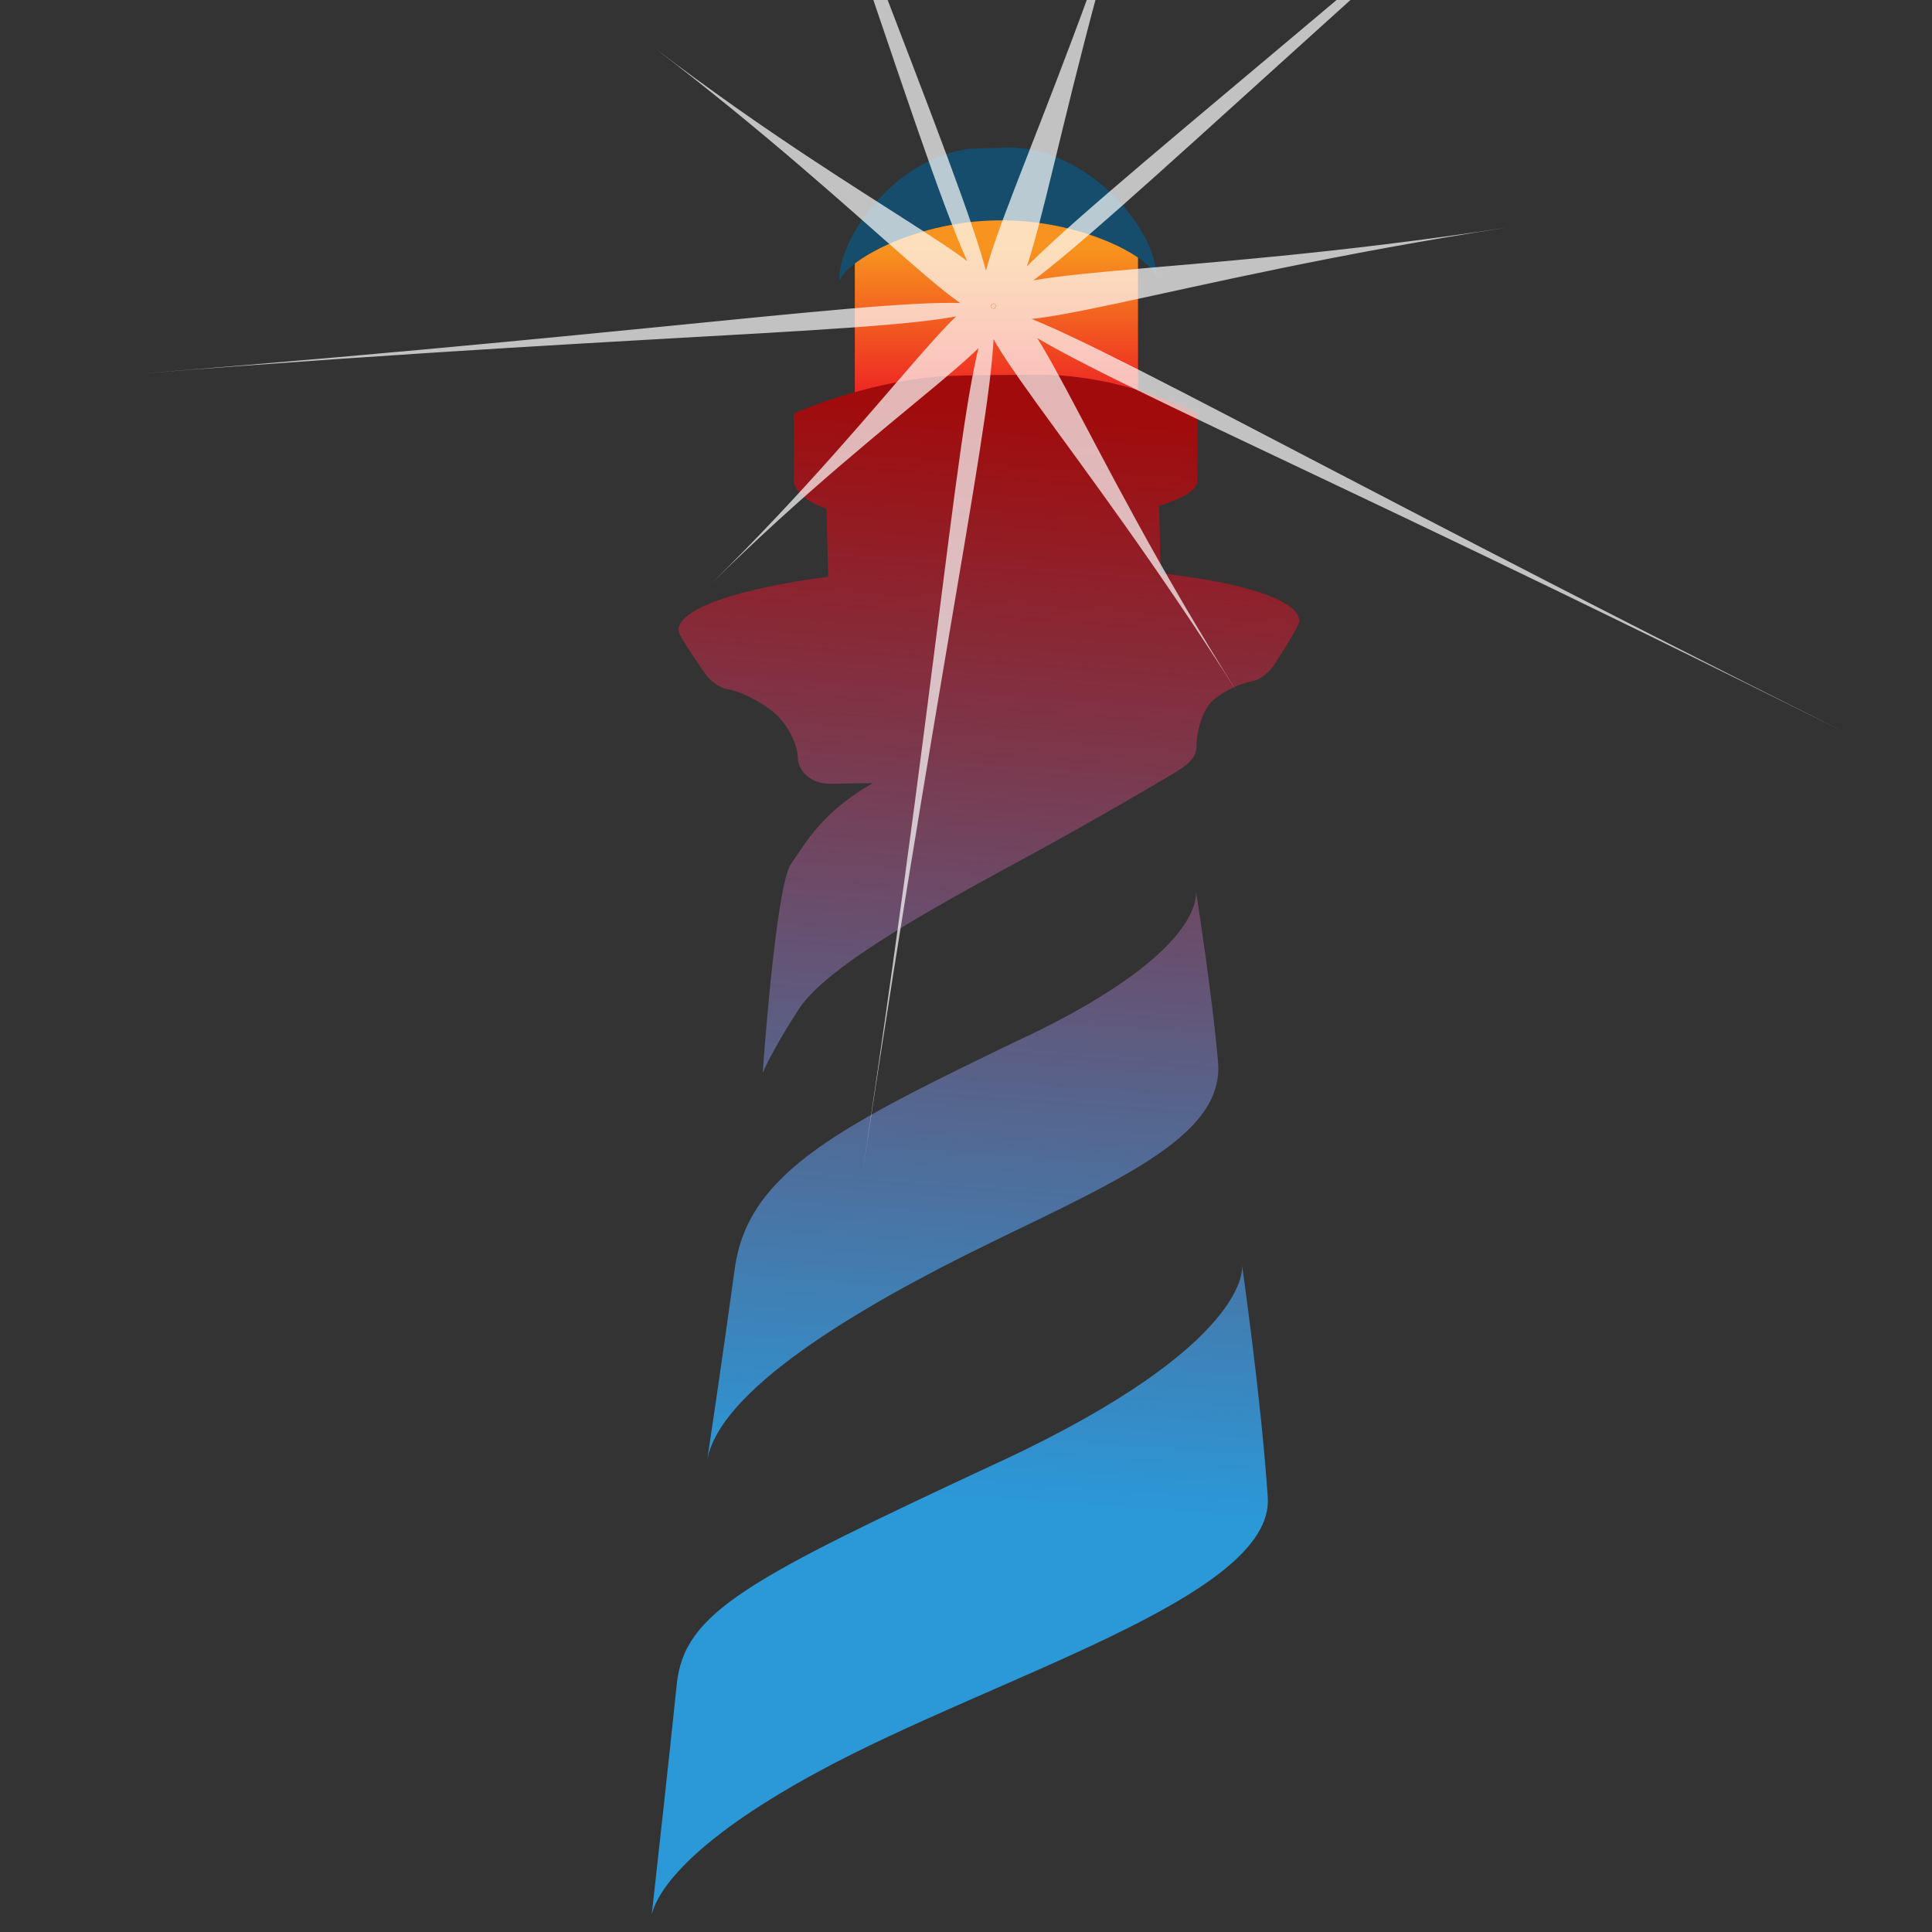 <?xml version="1.0" encoding="UTF-8" standalone="no"?>
<!-- Created with Inkscape (http://www.inkscape.org/) -->
<!-- Pharo_Icon_v0.9.svg -->

<svg
   xmlns:svg="http://www.w3.org/2000/svg"
   xmlns="http://www.w3.org/2000/svg"
   version="1.1"
   width="155"
   height="155"
   id="Pharo">
  <rect width="100%" height="100%" fill="#333333" stroke="none"/>
  <defs
     id="defs_logo_Pharo">
    <linearGradient
       x1="0"
       y1="0"
       x2="1"
       y2="0"
       id="lG_fire"
       gradientUnits="userSpaceOnUse"
       gradientTransform="matrix(0,12.7,-12.7,0,640,65)"
       spreadMethod="pad">
      <stop
         id="stop3677"
         style="stop-color:#f7931e;stop-opacity:1"
         offset="0" />
      <stop
         id="stop3679"
         style="stop-color:#ed1c24;stop-opacity:1"
         offset="1" />
    </linearGradient>
    <linearGradient
       x1="0.4"
       y1="0"
       x2="1"
       y2="0"
       id="lG_column"
       gradientUnits="userSpaceOnUse"
       gradientTransform="matrix(10.76,-145.87,145.87,10.76,631.57,223.43)"
       spreadMethod="pad">
      <stop
         id="stop4289"
         style="stop-color:#2b98d8;stop-opacity:1"
         offset="0" />
      <stop
         id="stop4291"
         style="stop-color:#a10b0b;stop-opacity:1"
         offset="1" />
    </linearGradient>
  </defs>
        <g
           id="beacon"
           transform="translate(-560,-45)">
          <path
             d="m 628.58,64.64 0,19.22 22.72,0 0,-20.14 -11.16,-2.74 -11.56,3.66 z"
             id="fire"
             style="fill:url(#lG_fire);stroke:none" />
          <path
             d="m 627.39,67.47 c 0.23,-0.63 1.25,-1.52 2.83,-2.36 2.32,-1.24 5.84,-2.38 9.79,-2.43 6.63,-0.1 12.1,2.87 12.7,4.41 l 0.06,0 0,-0.01 c -0.06,-3.58 -5.2,-10.05 -11.7,-10.26 l -3.15,0.11 c -6.05,0.62 -10.64,7.12 -10.59,10.53 l 0,0.01 0.06,0 z"
             id="cap"
             style="fill:#164c6c;fill-opacity:1;fill-rule:nonzero;stroke:none" />
          <g
             id="column"
             style="fill:url(#lG_column);stroke:none">
            <path
               d="m 635.55,75.19 c -6.21,0.44 -11.87,2.99 -11.87,2.99 l 0,0 0,5.38 c 0,0 -0.03,1.36 2.63,2.25 l 0,0 0.13,5.46 c -7.22,0.95 -12.04,2.56 -12.01,4.31 l 0,0 c 0,0.44 2.25,3.62 2.25,3.62 l 0,0 c 0,0 0.78,0.96 1.72,1.1 l 0,0 c 0.94,0.14 2.58,0.95 3.64,1.82 l 0,0 c 1.07,0.87 1.95,2.52 1.97,3.69 l 0,0 c 0.02,1.16 1.2,2.1 2.62,2.07 l 0,0 3.39,-0.05 c -4.06,2.31 -5.35,4.76 -6.55,6.46 l 0,0 c -1.24,1.74 -2.28,16.8 -2.28,16.8 l 0,0 c 0,0 0.57,-1.52 2.88,-5.11 l 0,0 c 2.31,-3.58 11.46,-8.51 18.35,-12.25 l 0,0 c 5.78,-3.14 11.02,-6.26 11.02,-6.26 l 0,0 c 1.34,-0.78 2.55,-1.43 2.55,-2.58 l 0,0 c 0,-1.4 0.59,-3.08 1.35,-3.73 l 0,0 c 0.76,-0.67 2.15,-1.33 3.09,-1.5 l 0,0 c 0.93,-0.16 1.68,-1.15 1.68,-1.15 l 0,0 c 0,0 2.14,-3.25 2.13,-3.69 l 0,0 c -0.02,-1.67 -4.44,-3.07 -11.12,-3.83 l 0,0 -0.13,-5.41 c 1.94,-0.59 3.09,-1.28 3.07,-2.02 l 0,0 0,-5.38 c 0,0 -5.07,-2.81 -11.83,-3.11 l 0,0 c -2.42,0 -6.33,0 -8.67,0.12"
               id="top" />
            <path
               d="m 642.45,128.1 c -15.04,7.24 -22.43,10.89 -23.5,18.67 l 0,0 c -1.07,7.78 -2.22,15.42 -2.22,15.42 l 0,0 c 0.93,-5.6 11.84,-12.19 22.76,-17.5 l 0,0 c 10.92,-5.3 18.74,-8.75 18.23,-14.51 l 0,0 c -0.45,-5.14 -1.54,-12.22 -1.77,-13.67 l 0,0 c 0.08,1.08 -0.57,5.38 -13.49,11.6"
               id="middle" />
            <path
               d="m 640.26,162.25 c -20.34,9.48 -25.38,12.09 -25.97,17.91 l 0,0 c -0.51,5.01 -1.68,15.57 -2,18.42 l 0,0 c 0.39,-1.55 2.49,-5.54 13.28,-11.4 l 0,0 c 14.1,-7.67 36.69,-14.04 36.14,-22.06 l 0,0 c -0.54,-8.02 -2.06,-18.59 -2.06,-18.59 l 0,0 c 0,0 0.94,6.24 -19.4,15.73"
               id="bottom" />
          </g>
          <path
             d="m 698.94,17.83 c -78.62,68.64 -72.74,53.81 -18,45.42 -54.74,8.39 -63.63,-4.87 27.19,40.57 -90.82,-45.44 -74.9,-44.42 -48.75,-3.09 -26.15,-41.33 -16.29,-53.88 -30.19,38.41 13.9,-92.29 17.86,-76.83 -12.12,-47.32 29.99,-29.51 44.96,-24.01 -45.85,-16.84 90.82,-7.17 77.34,1.37 41.26,-26.16 36.08,27.52 35.48,43.47 1.84,-48.82 33.63,92.3 21.35,82.11 37.62,31.17 -16.27,50.94 -31.63,55.3 47,-13.34"
             id="flare"
             style="opacity:0.7;fill:#ffffff;fill-opacity:1;fill-rule:nonzero;stroke:none" />
        </g>
</svg>

